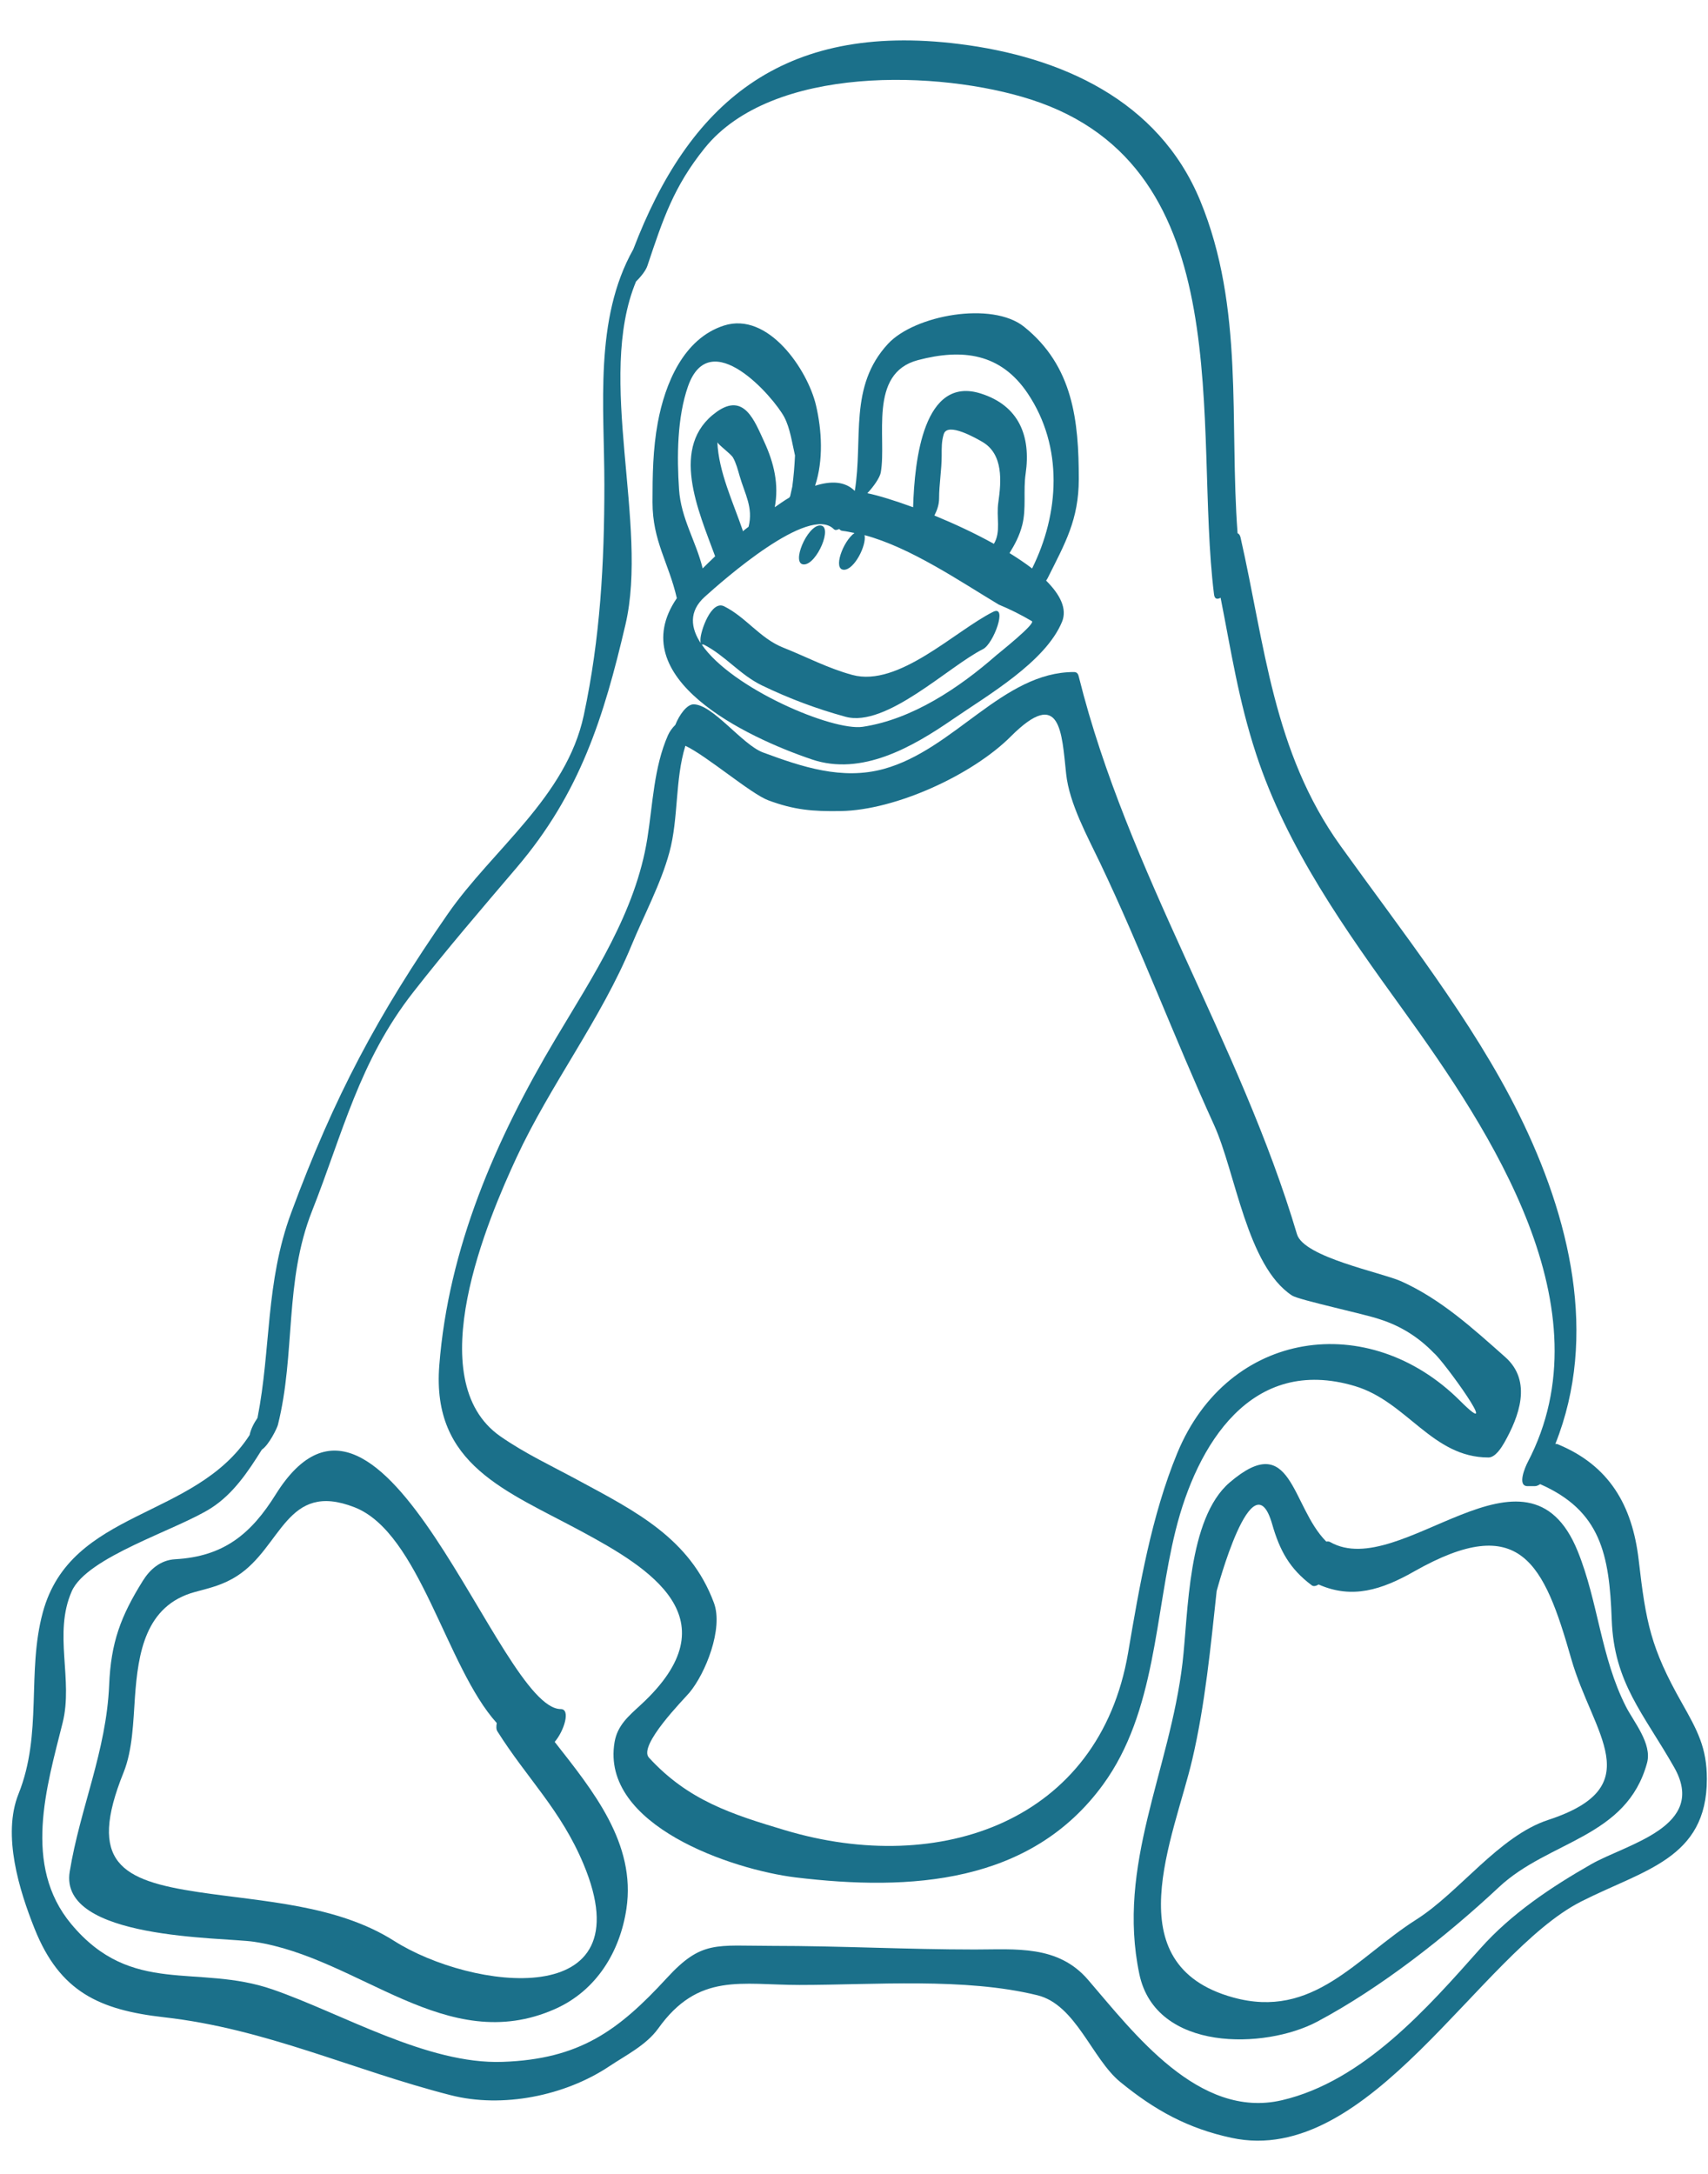 <svg width="33" height="42" viewBox="0 0 33 42" fill="none" xmlns="http://www.w3.org/2000/svg">
<path d="M10.717 33.654C10.9 33.441 11.029 33.02 10.835 33.02C9.634 33.02 7.396 25.564 5.327 28.873C4.855 29.63 4.328 30.073 3.384 30.125C3.103 30.141 2.899 30.319 2.762 30.538C2.332 31.226 2.143 31.733 2.109 32.555C2.054 33.84 1.548 34.929 1.347 36.16C1.129 37.482 4.308 37.425 4.91 37.516C6.952 37.822 8.618 39.746 10.721 38.816C11.528 38.459 11.98 37.702 12.103 36.878C12.291 35.618 11.459 34.6 10.717 33.654ZM7.615 37.499C6.509 36.797 5.086 36.744 3.834 36.556C2.34 36.332 1.684 35.987 2.388 34.243C2.563 33.809 2.575 33.25 2.607 32.791C2.668 31.942 2.805 31.019 3.765 30.758C4.069 30.676 4.311 30.621 4.579 30.449C5.448 29.894 5.528 28.605 6.849 29.121C8.111 29.614 8.616 32.205 9.598 33.29C9.587 33.353 9.585 33.41 9.61 33.45C10.184 34.362 10.837 34.969 11.274 36.015C12.48 38.895 9.103 38.444 7.615 37.499Z" fill="#1B708A"/>
<path d="M32.492 32.896C31.894 31.838 31.8 31.347 31.661 30.141C31.538 29.08 31.09 28.309 30.086 27.899C30.075 27.894 30.061 27.9 30.05 27.899C30.885 25.806 30.331 23.519 29.349 21.531C28.457 19.724 27.064 17.966 25.897 16.338C24.595 14.523 24.44 12.462 23.968 10.383C23.957 10.336 23.936 10.313 23.911 10.302C23.749 8.149 24.044 5.949 23.189 3.877C22.383 1.926 20.488 1.095 18.532 0.85C15.082 0.419 13.3 2.029 12.236 4.816C11.475 6.168 11.677 7.856 11.677 9.362C11.677 10.88 11.598 12.327 11.279 13.82C10.941 15.398 9.519 16.41 8.655 17.653C7.295 19.613 6.458 21.184 5.627 23.429C5.126 24.78 5.238 26.058 4.975 27.395C4.905 27.496 4.844 27.617 4.823 27.725C3.767 29.363 1.371 29.148 0.827 31.152C0.513 32.313 0.826 33.491 0.357 34.661C0.04 35.454 0.372 36.523 0.669 37.265C1.156 38.484 1.922 38.833 3.168 38.974C5.141 39.196 6.802 39.993 8.709 40.48C9.706 40.735 10.914 40.494 11.771 39.922C12.095 39.706 12.484 39.514 12.716 39.193C13.495 38.102 14.324 38.35 15.447 38.35C16.886 38.35 18.637 38.203 20.043 38.549C20.788 38.731 21.098 39.779 21.645 40.225C22.312 40.771 22.95 41.123 23.795 41.304C26.465 41.88 28.582 37.738 30.547 36.739C31.754 36.125 32.978 35.916 32.978 34.372C32.978 33.767 32.797 33.436 32.492 32.896ZM30.742 36.018C29.972 36.458 29.202 36.97 28.603 37.644C27.586 38.789 26.341 40.211 24.768 40.577C23.159 40.953 21.899 39.267 21.02 38.248C20.439 37.574 19.625 37.665 18.833 37.665C17.531 37.665 16.229 37.595 14.924 37.595C13.83 37.595 13.558 37.483 12.885 38.215C11.945 39.237 11.197 39.783 9.714 39.836C8.258 39.889 6.611 38.902 5.268 38.437C3.813 37.933 2.547 38.578 1.376 37.173C0.434 36.042 0.9 34.525 1.21 33.285C1.419 32.449 1.027 31.563 1.385 30.747C1.678 30.075 3.426 29.558 4.086 29.132C4.511 28.857 4.795 28.43 5.059 28.008C5.199 27.914 5.355 27.588 5.369 27.53C5.714 26.152 5.489 24.762 6.029 23.397C6.622 21.899 6.938 20.507 7.983 19.171C8.628 18.345 9.303 17.561 9.981 16.764C11.208 15.325 11.665 13.859 12.084 12.069C12.538 10.134 11.51 7.313 12.289 5.438C12.386 5.344 12.479 5.224 12.508 5.136C12.812 4.225 13.018 3.604 13.614 2.863C14.915 1.247 18.155 1.355 19.919 1.923C24.003 3.239 23.053 8.261 23.456 11.484C23.467 11.577 23.519 11.584 23.583 11.549C23.784 12.564 23.926 13.52 24.269 14.567C24.865 16.386 25.994 17.969 27.111 19.515C28.801 21.857 31.073 25.277 29.516 28.251C29.475 28.329 29.303 28.713 29.514 28.713H29.654C29.687 28.713 29.722 28.698 29.757 28.674C30.926 29.189 31.094 30.028 31.14 31.293C31.183 32.515 31.756 33.106 32.346 34.145C32.998 35.292 31.434 35.623 30.742 36.018Z" fill="#1B708A"/>
<path d="M29.081 26.218C28.451 25.66 27.841 25.101 27.07 24.754C26.696 24.586 25.191 24.291 25.059 23.846C23.958 20.141 21.789 16.858 20.847 13.088C20.834 13.03 20.817 12.984 20.749 12.984C19.378 12.984 18.441 14.481 17.076 14.856C16.27 15.078 15.49 14.815 14.74 14.537C14.341 14.388 13.771 13.608 13.4 13.608C13.271 13.608 13.125 13.81 13.048 14.005C12.99 14.062 12.938 14.132 12.905 14.207C12.633 14.825 12.613 15.534 12.508 16.194C12.283 17.622 11.46 18.851 10.735 20.069C9.578 22.011 8.662 24.116 8.487 26.386C8.339 28.304 9.782 28.802 11.239 29.589C12.534 30.288 14.186 31.276 12.379 32.939C12.147 33.153 11.93 33.332 11.874 33.658C11.6 35.267 14.146 36.122 15.37 36.272C17.594 36.541 19.914 36.398 21.312 34.479C22.337 33.073 22.31 31.19 22.714 29.566C23.125 27.913 24.172 26.179 26.179 26.78C27.187 27.082 27.669 28.159 28.758 28.159C28.893 28.159 29.011 27.965 29.067 27.868C29.343 27.378 29.613 26.688 29.081 26.218ZM28.213 27.067C26.447 25.301 23.733 25.683 22.746 28.074C22.248 29.282 22.014 30.648 21.796 31.932C21.239 35.193 18.159 36.253 15.173 35.362C14.14 35.053 13.297 34.786 12.538 33.958C12.323 33.725 13.218 32.824 13.32 32.703C13.632 32.329 13.978 31.465 13.794 30.969C13.333 29.725 12.281 29.198 11.161 28.594C10.655 28.32 10.146 28.083 9.671 27.753C8.09 26.656 9.44 23.527 9.982 22.359C10.629 20.964 11.618 19.68 12.2 18.268C12.441 17.684 12.769 17.075 12.934 16.465C13.112 15.811 13.039 15.065 13.242 14.409C13.65 14.6 14.508 15.337 14.843 15.462C15.343 15.648 15.696 15.679 16.244 15.67C17.303 15.653 18.786 14.973 19.531 14.227C20.496 13.263 20.513 14.154 20.599 14.953C20.66 15.526 21.013 16.164 21.256 16.675C22.044 18.328 22.694 20.061 23.457 21.736C23.872 22.648 24.091 24.458 24.963 25.03C25.098 25.118 26.369 25.387 26.662 25.49C27.063 25.618 27.409 25.835 27.703 26.14C27.88 26.279 29.067 27.92 28.213 27.067Z" fill="#1B708A"/>
<path d="M20.244 11.165C20.576 10.5 20.843 10.042 20.843 9.254C20.843 8.132 20.734 7.074 19.786 6.313C19.167 5.816 17.673 6.087 17.157 6.643C16.392 7.469 16.681 8.479 16.515 9.485C16.326 9.296 16.055 9.288 15.748 9.385C15.912 8.89 15.879 8.31 15.765 7.828C15.606 7.152 14.846 6.011 13.984 6.291C13.203 6.544 12.848 7.416 12.709 8.165C12.614 8.679 12.607 9.183 12.607 9.702C12.607 10.455 12.918 10.865 13.077 11.557C12.02 13.101 14.415 14.243 15.685 14.672C16.648 14.998 17.626 14.435 18.405 13.899C19.079 13.435 20.197 12.792 20.519 12.014C20.622 11.764 20.485 11.49 20.212 11.218C20.222 11.199 20.235 11.186 20.244 11.165ZM13.12 9.457C13.077 8.829 13.082 8.065 13.293 7.464C13.719 6.256 14.946 7.672 15.152 8.057C15.267 8.275 15.304 8.562 15.36 8.8C15.351 9.002 15.334 9.202 15.308 9.401C15.288 9.487 15.276 9.544 15.267 9.586C15.262 9.596 15.256 9.603 15.251 9.613C15.158 9.667 15.063 9.735 14.969 9.8C15.052 9.364 14.956 8.947 14.764 8.532C14.58 8.137 14.38 7.576 13.847 7.957C12.923 8.617 13.497 9.874 13.817 10.748C13.733 10.829 13.646 10.911 13.576 10.982C13.448 10.455 13.157 10.019 13.12 9.457ZM14.351 10.265C14.35 10.26 14.351 10.252 14.35 10.247C14.166 9.708 13.884 9.116 13.86 8.541C13.861 8.58 14.119 8.766 14.162 8.84C14.222 8.945 14.257 9.08 14.29 9.195C14.391 9.546 14.557 9.807 14.463 10.177C14.426 10.206 14.387 10.235 14.351 10.265ZM19.25 12.66C18.533 13.288 17.627 13.898 16.669 14.042C16.088 14.129 14.139 13.304 13.557 12.451C13.566 12.457 13.579 12.454 13.592 12.451C14.013 12.664 14.295 13.037 14.724 13.244C15.248 13.496 15.773 13.694 16.336 13.848C17.122 14.063 18.329 12.873 18.993 12.541C19.198 12.437 19.473 11.678 19.188 11.821C18.452 12.189 17.36 13.283 16.468 13.04C15.993 12.911 15.583 12.691 15.13 12.511C14.683 12.333 14.417 11.927 13.991 11.714C13.74 11.588 13.533 12.2 13.533 12.355V12.38C13.533 12.418 13.541 12.439 13.555 12.451C13.337 12.133 13.306 11.81 13.618 11.529C13.966 11.216 15.63 9.743 16.11 10.223C16.136 10.249 16.173 10.24 16.214 10.22C16.23 10.24 16.251 10.255 16.282 10.257C16.357 10.265 16.433 10.283 16.509 10.298C16.287 10.456 16.085 11.008 16.307 11.008C16.507 11.008 16.746 10.533 16.704 10.339C17.596 10.578 18.558 11.239 19.297 11.681C19.517 11.772 19.73 11.879 19.935 12C20.024 12.042 19.305 12.613 19.25 12.66ZM19.203 10.507C18.834 10.302 18.435 10.117 18.053 9.96C18.107 9.856 18.144 9.746 18.144 9.63C18.144 9.356 18.194 9.079 18.194 8.804C18.194 8.659 18.19 8.527 18.235 8.385C18.311 8.149 18.867 8.472 18.983 8.539C19.388 8.777 19.346 9.304 19.289 9.702C19.245 9.996 19.345 10.27 19.203 10.507ZM19.941 10.983C19.811 10.883 19.662 10.783 19.505 10.686C19.608 10.518 19.698 10.352 19.751 10.142C19.832 9.823 19.768 9.477 19.816 9.153C19.922 8.423 19.685 7.837 18.953 7.604C17.847 7.25 17.669 8.878 17.642 9.8C17.291 9.672 16.977 9.574 16.758 9.529C16.879 9.402 17 9.226 17.017 9.129C17.136 8.462 16.77 7.213 17.734 6.958C18.598 6.73 19.336 6.825 19.857 7.602C20.55 8.636 20.467 9.924 19.941 10.983Z" fill="#1B708A"/>
<path d="M15.844 10.152C15.593 10.152 15.275 10.905 15.533 10.905C15.784 10.905 16.104 10.152 15.844 10.152Z" fill="#1B708A"/>
<path d="M31.414 32.971C30.928 32.016 30.879 30.949 30.483 29.971C29.501 27.547 27.059 30.57 25.698 29.792C25.676 29.779 25.651 29.781 25.625 29.784C24.941 29.099 24.968 27.607 23.759 28.641C22.942 29.341 22.96 31.172 22.847 32.129C22.6 34.218 21.57 36.028 22.013 38.14C22.33 39.649 24.445 39.594 25.45 39.059C26.677 38.406 27.942 37.413 28.962 36.459C29.928 35.556 31.429 35.51 31.823 34.058C31.922 33.686 31.563 33.266 31.414 32.971ZM29.914 35.161C28.958 35.475 28.197 36.559 27.362 37.088C26.205 37.823 25.374 39.021 23.823 38.591C21.525 37.955 22.683 35.506 23.037 33.988C23.283 32.937 23.391 31.813 23.507 30.739C23.507 30.744 24.199 28.12 24.579 29.446C24.726 29.961 24.92 30.311 25.343 30.628C25.379 30.656 25.427 30.643 25.477 30.613C26.124 30.899 26.695 30.717 27.322 30.361C29.378 29.195 29.832 30.206 30.358 32.05C30.775 33.507 31.881 34.516 29.914 35.161Z" fill="#1B708A"/>
</svg>
